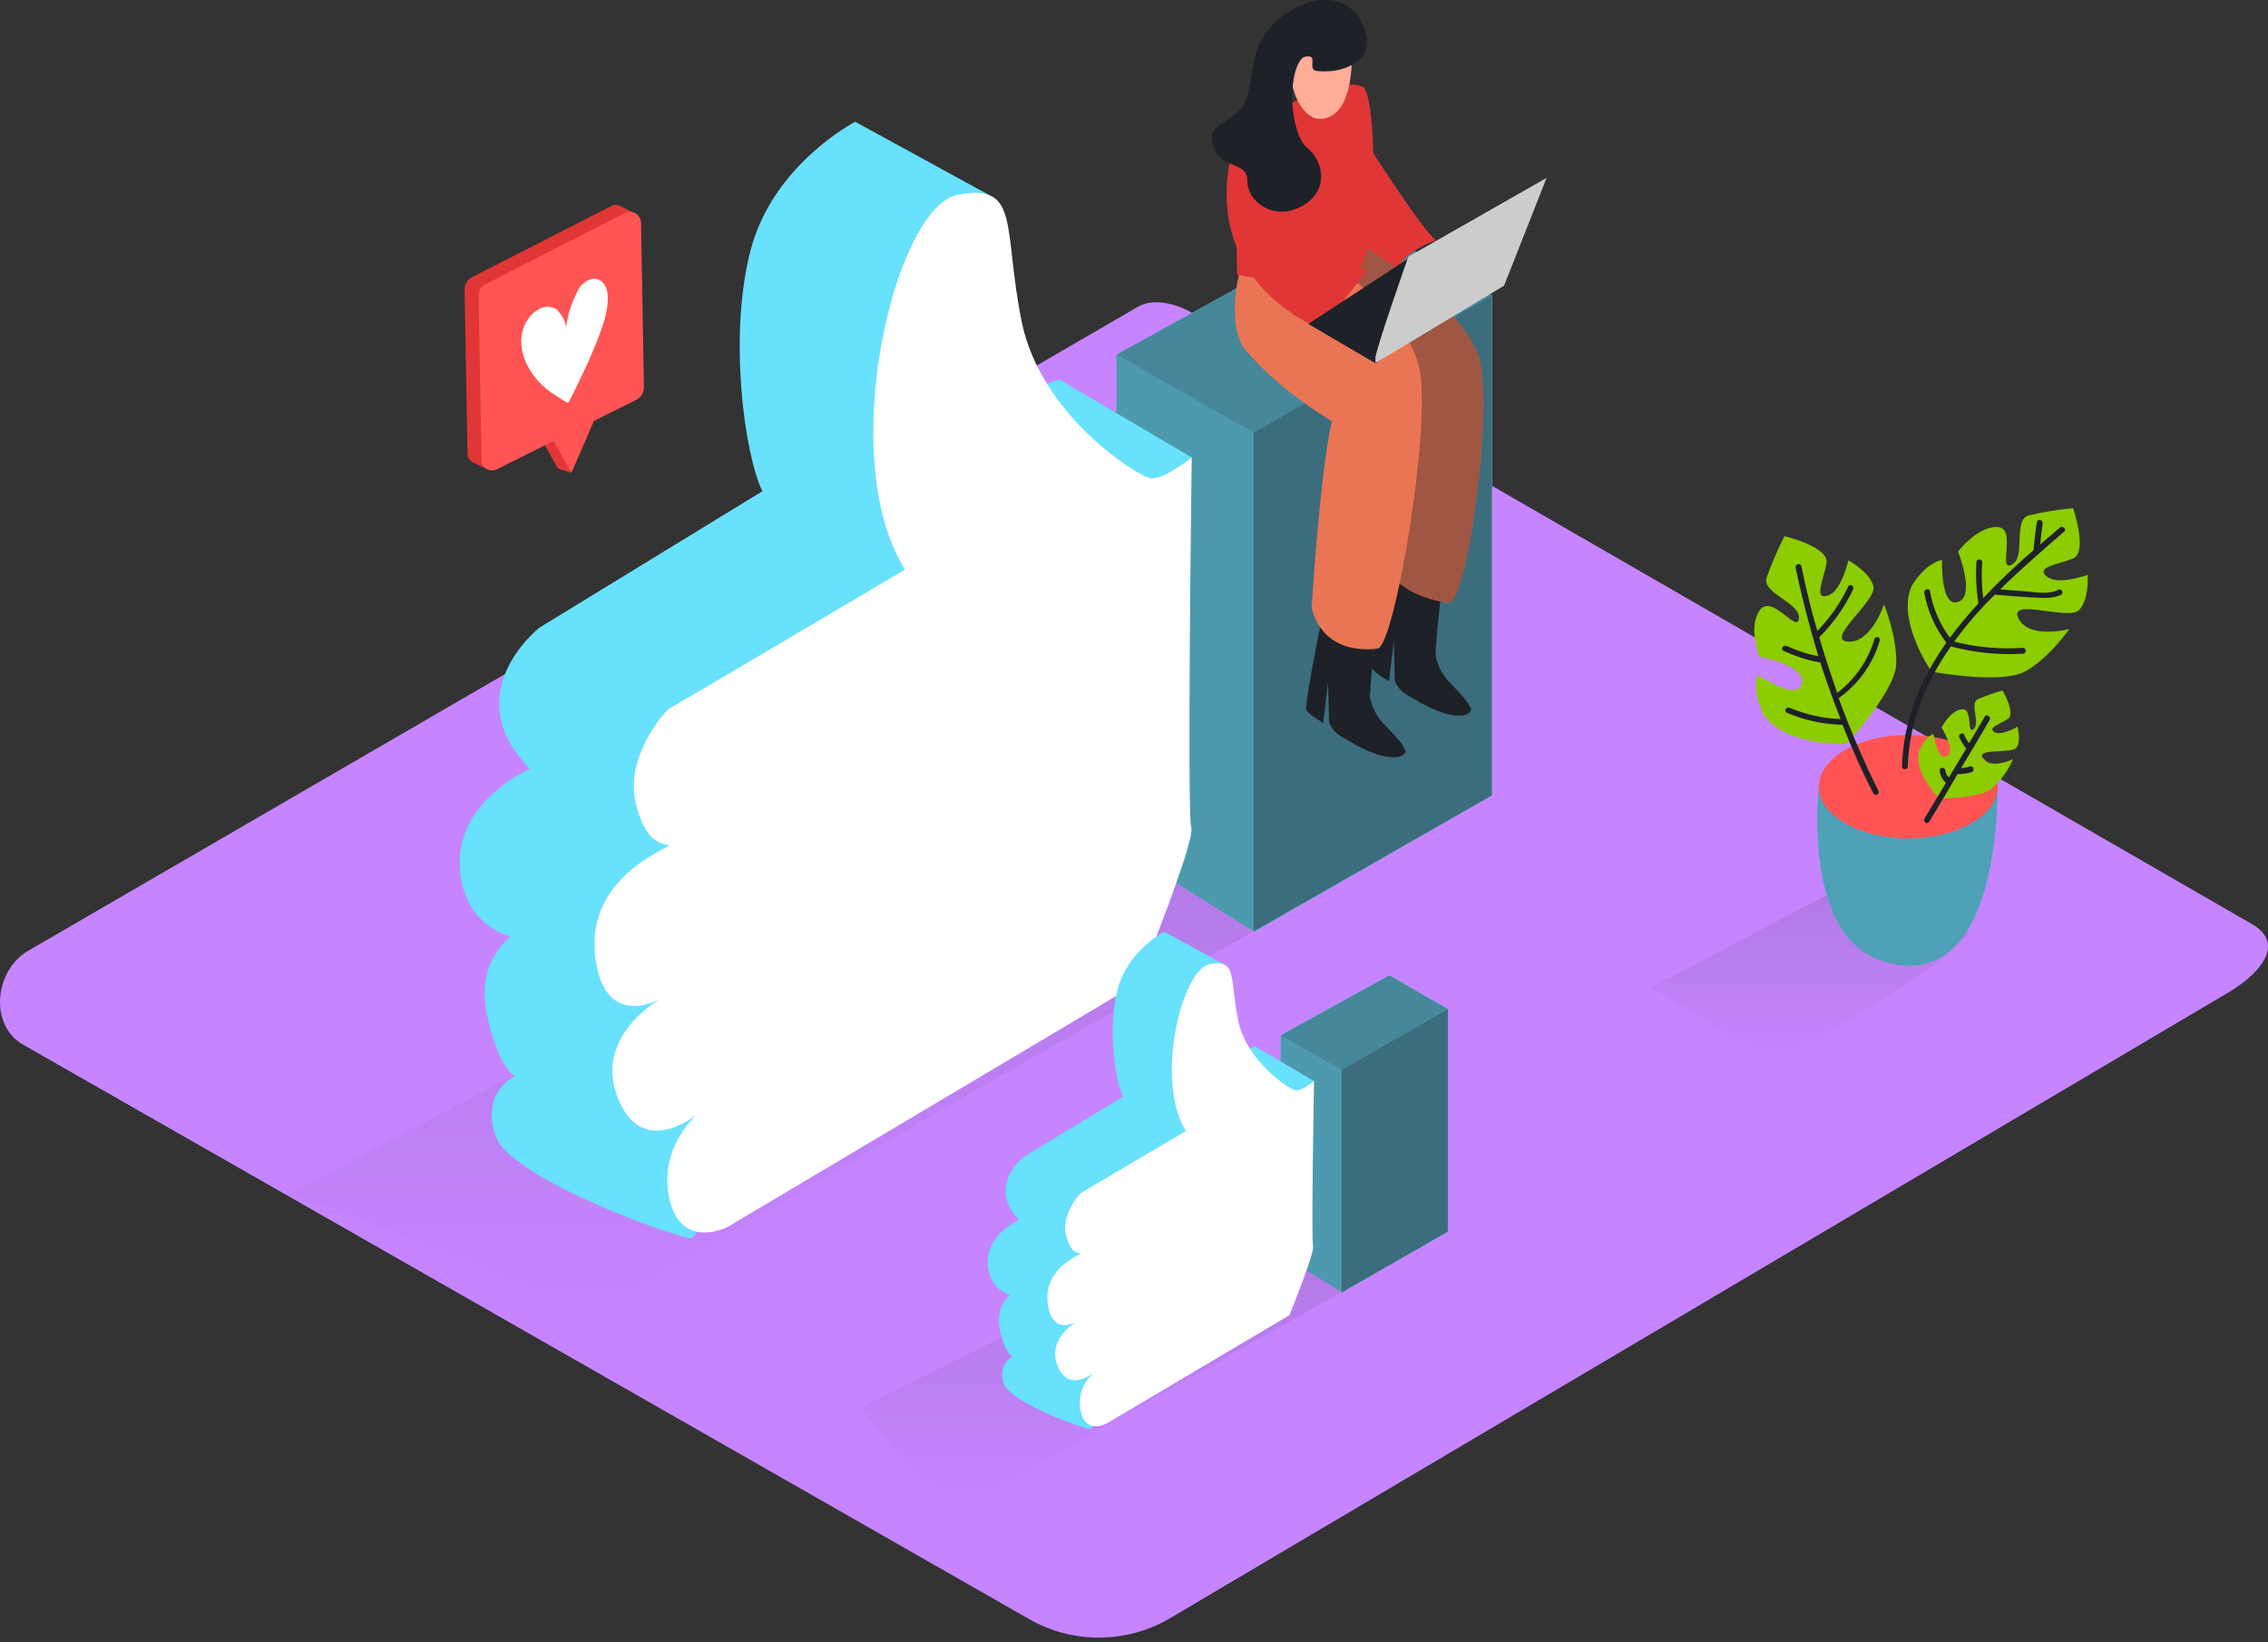 <svg width="348" height="252" viewBox="0 0 348 252" fill="none" xmlns="http://www.w3.org/2000/svg">
<rect x="0" y="0" width="348" height="252" fill="#333333" stroke="none"/>
<path d="M179.223 248.478L341.243 152.688C346.436 149.795 350.813 145.046 345.768 141.93L183.154 48.143C180.706 46.659 176.997 45.62 174.549 47.104L4.368 145.862C-0.825 148.83 -1.715 157.214 3.478 160.257L157.857 248.404C164.386 252.188 172.546 252.262 179.223 248.478Z" fill="#C685FF"/>
<path opacity="0.46" d="M225.143 124.196L180.558 111.286L44.057 183.332C44.057 183.332 71.654 191.791 90.052 202.624C101.625 194.313 201.033 137.997 225.143 124.196Z" fill="url(#paint0_linear_139_1666)"/>
<path d="M228.927 122.044V45.324L208.748 33.748L171.285 54.45V129.761L192.428 142.968L228.927 122.044Z" fill="#68E1FD"/>
<path d="M228.927 45.323L192.353 66.395V142.968L228.927 122.044V45.323Z" fill="#68E1FD"/>
<path d="M192.353 66.396L171.285 54.45L208.748 33.748L228.927 45.324L192.353 66.396Z" fill="#68E1FD"/>
<path opacity="0.37" d="M228.927 122.044V45.324L208.748 33.748L171.285 54.45V129.761L192.428 142.968L228.927 122.044Z" fill="#1E2128"/>
<path opacity="0.37" d="M228.927 45.323L192.353 66.395V142.894L228.927 122.044V45.323Z" fill="#1E2128"/>
<path opacity="0.15" d="M192.353 66.396L171.285 54.376L208.748 33.748L228.927 45.324L192.353 66.396Z" fill="#1E2128"/>
<path d="M182.858 70.18L162.531 58.234L158.376 59.644L151.7 29.89L131.225 18.686C131.225 18.686 118.687 25.142 115.201 38.275C111.714 51.408 114.236 69.809 116.981 75.374L82.782 96.298C82.782 96.298 69.874 106.389 81.298 117.964C81.298 117.964 70.393 122.712 70.541 132.432C70.69 142.152 78.405 143.711 78.405 143.711C78.405 143.711 72.989 147.346 74.696 155.582C76.402 163.818 78.998 165.154 78.998 165.154C78.998 165.154 73.731 167.454 76.031 174.28C78.331 181.106 106.15 190.826 106.299 189.936" fill="#68E1FD"/>
<path d="M182.858 70.18C182.858 70.18 178.481 73.741 176.478 73.37C174.475 72.999 159.638 63.724 156.744 49.256C153.851 34.787 156.596 28.035 146.952 29.89C137.308 31.745 128.035 70.18 138.866 87.393C138.866 87.393 103.257 108.466 102.738 108.688C102.218 108.911 95.838 115.96 97.545 123.231C99.251 130.503 102.738 129.315 102.589 129.761C102.441 130.206 89.978 134.658 91.313 146.604C92.648 158.55 101.551 153.133 101.551 153.133C101.551 153.133 90.571 159.069 95.022 169.012C99.474 178.954 109.192 169.16 108.524 169.605C107.856 170.05 100.957 175.318 102.664 183.703C104.37 192.087 111.714 188.229 111.714 188.229L174.623 150.833C174.623 150.833 183.451 129.093 182.783 127.015C182.116 124.938 182.858 70.18 182.858 70.18Z" fill="white"/>
<path d="M87.678 72.554L85.601 71.886L82.93 67.137L85.675 66.84" fill="#E03636"/>
<path d="M71.283 44.359L71.728 69.586C71.728 70.477 72.47 71.144 73.36 71.144C73.583 71.144 73.805 71.07 74.028 70.996L95.468 60.311C96.209 59.94 96.654 59.198 96.654 58.382L96.209 33.155C96.209 32.19 95.393 31.448 94.429 31.448C94.206 31.448 93.91 31.522 93.687 31.671L72.47 42.504C71.728 42.875 71.283 43.617 71.283 44.359Z" fill="#E03636"/>
<path d="M97.396 32.709L94.948 31.522L94.874 33.451L97.396 32.709Z" fill="#E03636"/>
<path d="M74.473 71.886L72.693 70.996L74.028 70.18L74.473 71.886Z" fill="#E03636"/>
<path d="M73.435 45.398L73.88 70.625C73.88 71.516 74.621 72.183 75.512 72.183C75.734 72.183 75.957 72.109 76.179 72.035L97.619 61.35C98.361 60.979 98.806 60.237 98.806 59.421L98.361 34.194C98.361 33.229 97.545 32.487 96.58 32.487C96.358 32.487 96.061 32.562 95.838 32.71L74.621 43.543C73.88 43.84 73.435 44.582 73.435 45.398Z" fill="#FF5454"/>
<path d="M92.055 62.463L87.678 72.554L83.746 65.505" fill="#FF5454"/>
<path d="M90.052 43.097C91.387 42.355 92.797 42.949 93.168 44.729C93.539 46.807 92.723 49.478 91.832 51.704C90.942 54.078 89.904 56.379 88.791 58.605C88.717 58.827 87.307 61.721 87.159 61.795C87.01 61.869 86.714 61.572 86.565 61.498C86.046 61.201 85.601 60.905 85.156 60.608C83.301 59.495 81.743 57.788 80.779 55.785C79.889 53.856 79.369 50.962 81.298 48.588C81.669 48.143 82.114 47.772 82.633 47.475C83.45 46.955 84.488 46.955 85.304 47.401C86.12 48.143 86.714 49.107 86.862 50.22C87.085 48.291 87.678 46.51 88.568 44.804C88.865 43.987 89.459 43.468 90.052 43.097Z" fill="white"/>
<path d="M215.647 115.218C215.054 113.734 213.644 112.547 212.606 111.359C211.419 110.246 210.603 108.762 210.232 107.204C210.084 106.388 211.122 95.926 211.345 96C208.748 95.407 204.742 94.294 203.407 91.919C202.368 96.965 200.143 108.317 200.439 108.911C200.885 109.727 203.036 110.914 203.036 110.914L203.778 104.682L203.926 110.766C204.075 111.285 204.371 111.73 204.742 112.176C205.336 112.769 206.078 113.214 206.819 113.585C208.229 114.476 209.713 115.218 211.271 115.737C212.383 116.108 214.98 116.702 215.722 115.366C215.672 115.317 215.647 115.267 215.647 115.218Z" fill="#1E2128"/>
<path d="M225.737 108.837C225.143 107.353 223.734 106.166 222.695 104.979C221.508 103.866 220.692 102.382 220.321 100.824C220.099 100.008 221.211 89.546 221.434 89.62C218.837 89.026 214.831 87.913 213.496 85.539C212.457 90.585 210.232 101.937 210.529 102.53C210.974 103.347 213.125 104.534 213.125 104.534L213.867 98.301L214.015 104.385C214.164 104.905 214.46 105.35 214.831 105.795C215.425 106.389 216.167 106.834 216.909 107.205C218.318 108.095 219.802 108.837 221.36 109.357C222.472 109.728 225.069 110.321 225.737 108.986V108.837Z" fill="#1E2128"/>
<path d="M210.084 22.544C210.084 22.544 218.244 35.306 220.321 36.865C220.321 36.865 213.867 38.868 213.57 43.765C213.57 43.765 206.152 39.239 204.52 36.716C202.888 34.194 210.084 22.544 210.084 22.544Z" fill="#E03636"/>
<path d="M207.116 36.567C207.116 36.567 225.588 46.584 227.22 56.007C228.852 65.43 225.143 91.177 222.472 92.513C222.472 92.513 213.274 91.919 211.196 84.128C211.196 84.128 212.68 72.553 214.609 64.763C214.609 64.763 204.445 62.833 198.956 56.378C195.692 52.52 196.73 37.012 199.327 35.677C201.923 34.341 207.561 27.144 207.116 36.567Z" fill="#EA7554"/>
<path opacity="0.37" d="M207.116 36.567C207.116 36.567 225.588 46.584 227.22 56.007C228.852 65.43 225.143 91.177 222.472 92.513C222.472 92.513 213.274 91.919 211.196 84.128C211.196 84.128 212.68 72.553 214.609 64.763C214.609 64.763 204.445 62.833 198.956 56.378C195.692 52.52 196.73 37.012 199.327 35.677C201.923 34.341 207.561 27.144 207.116 36.567Z" fill="#1E2128"/>
<path d="M203.333 39.832C203.333 39.832 216.241 47.623 217.873 56.972C219.505 66.321 214.09 98.226 211.493 99.488C211.493 99.488 203.333 101.12 201.256 93.329C201.256 93.329 202.517 72.405 204.371 64.615C204.371 64.615 196.656 60.237 191.166 53.782C187.902 49.923 189.905 38.868 192.502 37.532C195.098 36.197 203.704 30.483 203.333 39.832Z" fill="#EA7554"/>
<path d="M189.831 42.132C189.831 42.132 188.941 25.66 193.392 19.947C197.843 14.234 206.819 12.008 209.119 13.343C211.419 14.679 211.567 41.39 207.71 42.132C197.398 44.136 189.831 42.132 189.831 42.132Z" fill="#E03636"/>
<path d="M198.362 22.544C198.288 22.915 196.508 31.003 201.701 35.454C204.223 37.755 206.968 39.832 209.861 41.613C209.861 41.613 203.407 48.81 203.629 50.888C203.629 50.888 183.525 44.284 189.238 22.247" fill="#E03636"/>
<path d="M207.339 6.073C207.339 6.073 208.377 16.312 203.778 18.019C200.365 19.28 198.436 14.828 198.14 12.157C197.917 8.966 199.327 5.85 201.997 4.069C204.223 2.511 207.042 2.956 207.339 6.073Z" fill="#FFAC99"/>
<path d="M199.92 8.817C199.92 8.817 200.81 8.446 201.256 8.817C201.701 9.188 200.81 10.747 202.072 10.895C203.333 11.043 206.745 11.118 208.897 8.817C211.048 6.517 208.822 0.656 204.445 0.062C200.069 -0.532 193.54 3.178 192.428 9.337C191.315 15.495 191.463 15.792 189.46 17.573C187.457 19.354 185.009 19.354 186.27 22.692C187.531 26.031 191.463 24.77 191.389 27.738C191.315 30.706 195.172 33.971 199.549 31.745C203.926 29.519 203.259 24.844 200.588 22.692C197.917 20.541 197.398 11.118 199.92 8.817Z" fill="#1E2128"/>
<path d="M211.122 55.785L200.736 49.701L219.134 37.681L228.927 41.539" fill="#1E2128"/>
<path d="M211.122 54.672C210.974 53.93 216.093 39.387 216.093 39.387L237.31 27.293L230.781 43.839L211.048 55.71V54.672H211.122Z" fill="#CCCCCC"/>
<path opacity="0.46" d="M218.17 191.272L194.134 184.965L132.115 215.98C132.115 215.98 138.569 226.071 147.991 231.561C153.925 227.332 205.929 198.321 218.17 191.272Z" fill="url(#paint1_linear_139_1666)"/>
<path d="M222.176 188.971V154.839L213.199 149.646L196.508 158.846V192.384L205.929 198.32L222.176 188.971Z" fill="#68E1FD"/>
<path d="M222.176 154.839L205.855 164.188V198.32L222.176 188.971V154.839Z" fill="#68E1FD"/>
<path d="M205.855 164.188L196.508 158.846L213.199 149.646L222.176 154.839L205.855 164.188Z" fill="#68E1FD"/>
<path opacity="0.37" d="M222.176 188.971V154.839L213.199 149.646L196.508 158.846V192.458L205.929 198.32L222.176 188.971Z" fill="#1E2128"/>
<path opacity="0.37" d="M222.176 154.839L205.855 164.188V198.32L222.176 188.971V154.839Z" fill="#1E2128"/>
<path opacity="0.15" d="M205.855 164.188L196.508 158.846L213.199 149.646L222.176 154.839L205.855 164.188Z" fill="#1E2128"/>
<path d="M201.626 165.896L192.576 160.553L190.721 161.221L187.754 147.94L178.629 142.968C178.629 142.968 173.065 145.862 171.507 151.724C169.949 157.585 171.062 165.747 172.323 168.27L157.041 177.545C157.041 177.545 151.329 182.071 156.373 187.19C156.373 187.19 151.477 189.342 151.551 193.646C151.626 197.949 155.038 198.691 155.038 198.691C155.038 198.691 152.664 200.323 153.406 203.959C154.148 207.595 155.335 208.188 155.335 208.188C155.335 208.188 153.035 209.227 154 212.269C154.964 215.312 167.427 219.689 167.427 219.244" fill="#68E1FD"/>
<path d="M201.626 165.896C201.626 165.896 199.698 167.454 198.807 167.305C197.917 167.157 191.315 163.002 189.979 156.547C188.644 150.091 189.905 147.123 185.603 147.94C181.3 148.756 177.145 165.896 181.967 173.538C181.967 173.538 166.092 182.887 165.869 183.035C165.647 183.184 162.828 186.3 163.57 189.491C164.311 192.681 165.869 192.236 165.795 192.384C165.721 192.533 160.157 194.536 160.75 199.878C161.344 205.221 165.276 202.772 165.276 202.772C165.276 202.772 160.38 205.443 162.383 209.821C164.386 214.199 168.688 209.895 168.392 210.118C168.095 210.34 165.053 212.64 165.795 216.424C166.537 220.209 169.801 218.428 169.801 218.428L197.843 201.807C197.843 201.807 201.775 192.162 201.478 191.197C201.181 190.233 201.626 165.896 201.626 165.896Z" fill="white"/>
<path opacity="0.46" d="M302.073 143.19L289.017 132.729L253.408 151.501C253.408 151.501 263.2 157.511 272.622 163.001C278.482 158.698 294.358 151.797 302.073 143.19Z" fill="url(#paint2_linear_139_1666)"/>
<path d="M279.076 120.708C279.076 120.708 276.479 142.968 288.275 147.271C300.07 151.575 306.302 140.371 306.524 120.708" fill="#68E1FD"/>
<path opacity="0.33" d="M279.076 120.708C279.076 120.708 276.479 142.968 288.275 147.271C300.07 151.575 306.302 140.371 306.524 120.708" fill="#1E2128"/>
<path d="M292.8 128.648C300.38 128.648 306.524 125.093 306.524 120.709C306.524 116.324 300.38 112.77 292.8 112.77C285.22 112.77 279.076 116.324 279.076 120.709C279.076 125.093 285.22 128.648 292.8 128.648Z" fill="#FF5454"/>
<path d="M296.361 103.05C296.361 103.05 290.945 95.259 293.319 89.917C293.319 89.917 295.248 86.504 297.993 85.91C297.993 85.91 297.696 93.255 300.441 92.365C303.186 91.475 300.441 84.648 300.441 84.648C300.441 84.648 303.334 80.79 306.45 80.864C309.566 80.939 306.45 87.765 308.676 86.652C310.901 85.539 308.824 79.751 311.272 79.084C313.498 78.564 315.797 78.193 318.097 77.971C318.097 77.971 320.397 84.723 318.097 85.687C315.797 86.652 312.311 86.949 314.017 88.433C315.723 89.917 320.323 88.21 320.323 88.21C320.323 88.21 320.619 91.994 318.987 93.626C317.355 95.259 308.082 91.623 309.714 94.888C311.346 98.153 317.504 96.52 317.504 96.52C317.504 96.52 314.388 101.046 310.679 103.05C306.969 105.053 296.361 103.05 296.361 103.05Z" fill="#8CCC00"/>
<path d="M297.548 122.49C297.548 122.49 293.69 118.631 294.432 115.367C294.432 115.367 295.174 113.215 296.658 112.621C296.658 112.621 297.325 116.851 298.735 116.034C300.144 115.218 297.919 111.657 297.919 111.657C297.919 111.657 299.106 109.134 300.96 108.837C302.815 108.54 301.702 112.77 302.815 111.879C303.928 110.989 302.147 107.947 303.483 107.279C304.744 106.76 305.931 106.314 307.266 105.943C307.266 105.943 309.343 109.505 308.082 110.321C306.821 111.137 304.966 111.657 306.005 112.324C307.043 112.992 309.566 111.508 309.566 111.508C309.566 111.508 310.159 113.66 309.417 114.699C308.676 115.738 303.038 114.699 304.299 116.405C305.56 118.112 308.898 116.48 308.898 116.48C308.156 118.186 307.043 119.67 305.708 120.931C303.854 122.564 297.548 122.49 297.548 122.49Z" fill="#8CCC00"/>
<path d="M283.304 114.179C283.304 114.179 273.883 114.55 270.619 109.653C270.619 109.653 268.764 106.166 269.728 103.569C269.728 103.569 275.812 107.724 276.479 104.904C277.147 102.085 269.951 100.749 269.951 100.749C269.951 100.749 268.171 96.223 270.025 93.626C271.88 91.029 275.812 97.336 276.034 94.888C276.257 92.439 270.322 91.103 271.064 88.655C271.806 86.503 272.77 84.352 273.809 82.274C273.809 82.274 280.708 83.906 280.263 86.429C279.818 88.952 278.26 91.994 280.411 91.4C282.562 90.807 283.601 85.984 283.601 85.984C283.601 85.984 286.939 87.765 287.459 89.99C287.978 92.216 279.966 98.152 283.527 98.449C287.088 98.746 289.091 92.736 289.091 92.736C289.091 92.736 291.168 97.856 290.945 102.011C290.723 106.166 283.304 114.179 283.304 114.179Z" fill="#8CCC00"/>
<path d="M316.094 80.938C315.13 81.754 314.091 82.645 313.052 83.535C313.127 82.496 313.275 81.383 313.423 80.345C313.498 79.751 312.682 79.529 312.533 80.122C312.311 81.532 312.162 82.942 312.014 84.426C309.343 86.726 306.747 89.174 304.299 91.771C304.076 89.99 304.002 88.136 304.15 86.281C304.15 85.687 303.26 85.687 303.26 86.281C303.112 88.358 303.26 90.51 303.557 92.587C301.999 94.294 300.515 96.075 299.18 97.856C297.622 95.704 296.583 93.329 296.138 90.733C296.064 90.139 295.174 90.436 295.248 90.955C295.767 93.7 296.88 96.297 298.586 98.523L298.661 98.597C294.729 104.162 292.058 110.395 291.836 117.592C291.836 118.186 292.726 118.186 292.726 117.592C292.948 110.618 295.545 104.608 299.328 99.191C302.963 100.156 306.673 100.527 310.382 100.304C310.975 100.304 310.975 99.414 310.382 99.414C306.821 99.636 303.334 99.34 299.848 98.449C301.702 95.926 303.779 93.478 306.079 91.252H306.153C308.23 91.4 310.308 91.623 312.385 91.697C313.72 91.771 315.056 91.846 316.242 91.252C316.762 91.029 316.317 90.213 315.797 90.51C314.388 91.252 312.385 90.881 310.827 90.733C309.492 90.658 308.156 90.51 306.895 90.436C310.085 87.319 313.498 84.351 316.762 81.532C317.133 81.235 316.465 80.567 316.094 80.938Z" fill="#1E2128"/>
<path d="M288.423 98.301C288.497 98.078 288.349 97.781 288.126 97.781C287.904 97.707 287.607 97.856 287.607 98.078C286.643 101.343 284.64 104.237 281.895 106.314C280.93 103.495 279.966 100.675 279.15 97.781C281.301 95.63 283.082 93.107 284.343 90.436C284.565 89.916 283.824 89.471 283.601 89.99C282.414 92.513 280.782 94.813 278.853 96.817C277.889 93.552 277.073 90.213 276.405 86.874C276.257 86.281 275.441 86.577 275.515 87.097C276.479 91.697 277.666 96.223 279.002 100.675C277.295 100.378 275.663 99.785 274.105 99.117C273.586 98.894 273.141 99.636 273.66 99.859C275.441 100.675 277.369 101.343 279.298 101.64C280.263 104.608 281.301 107.501 282.414 110.321C279.743 110.247 277.147 109.653 274.625 108.614C274.105 108.392 273.66 109.134 274.18 109.356C276.85 110.543 279.818 111.137 282.711 111.211C284.12 114.773 285.678 118.334 287.459 121.747C287.755 122.267 288.497 121.822 288.2 121.302C285.901 116.702 283.898 111.953 282.117 107.13C285.159 104.979 287.384 101.862 288.423 98.301Z" fill="#1E2128"/>
<path d="M304.595 109.876C303.779 111.286 302.963 112.621 302.147 114.031C301.851 113.66 301.554 113.215 301.405 112.77C301.183 112.25 300.367 112.695 300.664 113.215C300.96 113.808 301.257 114.328 301.702 114.847L299.032 119.299C298.735 119.002 298.512 118.631 298.512 118.26C298.438 117.667 297.548 117.667 297.622 118.26C297.696 119.002 298.067 119.67 298.586 120.115L295.248 125.68C295.174 125.903 295.322 126.199 295.545 126.274C295.693 126.348 295.916 126.274 295.99 126.125C297.474 123.677 298.957 121.228 300.367 118.78C301.109 118.78 301.851 118.705 302.518 118.483C303.038 118.334 302.815 117.444 302.296 117.592C301.851 117.741 301.405 117.815 300.886 117.889C302.37 115.441 303.854 112.918 305.337 110.395C305.411 110.173 305.263 109.876 305.041 109.876C304.892 109.653 304.744 109.727 304.595 109.876Z" fill="#1E2128"/>
<defs>
<linearGradient id="paint0_linear_139_1666" x1="134.6" y1="111.286" x2="134.6" y2="202.624" gradientUnits="userSpaceOnUse">
<stop stop-color="#9367BA"/>
<stop offset="1" stop-color="#C685FF"/>
</linearGradient>
<linearGradient id="paint1_linear_139_1666" x1="175.142" y1="184.965" x2="175.142" y2="231.561" gradientUnits="userSpaceOnUse">
<stop stop-color="#9367BA"/>
<stop offset="1" stop-color="#C685FF"/>
</linearGradient>
<linearGradient id="paint2_linear_139_1666" x1="277.74" y1="132.729" x2="277.74" y2="163.001" gradientUnits="userSpaceOnUse">
<stop stop-color="#9367BA"/>
<stop offset="1" stop-color="#C685FF"/>
</linearGradient>
</defs>
</svg>
